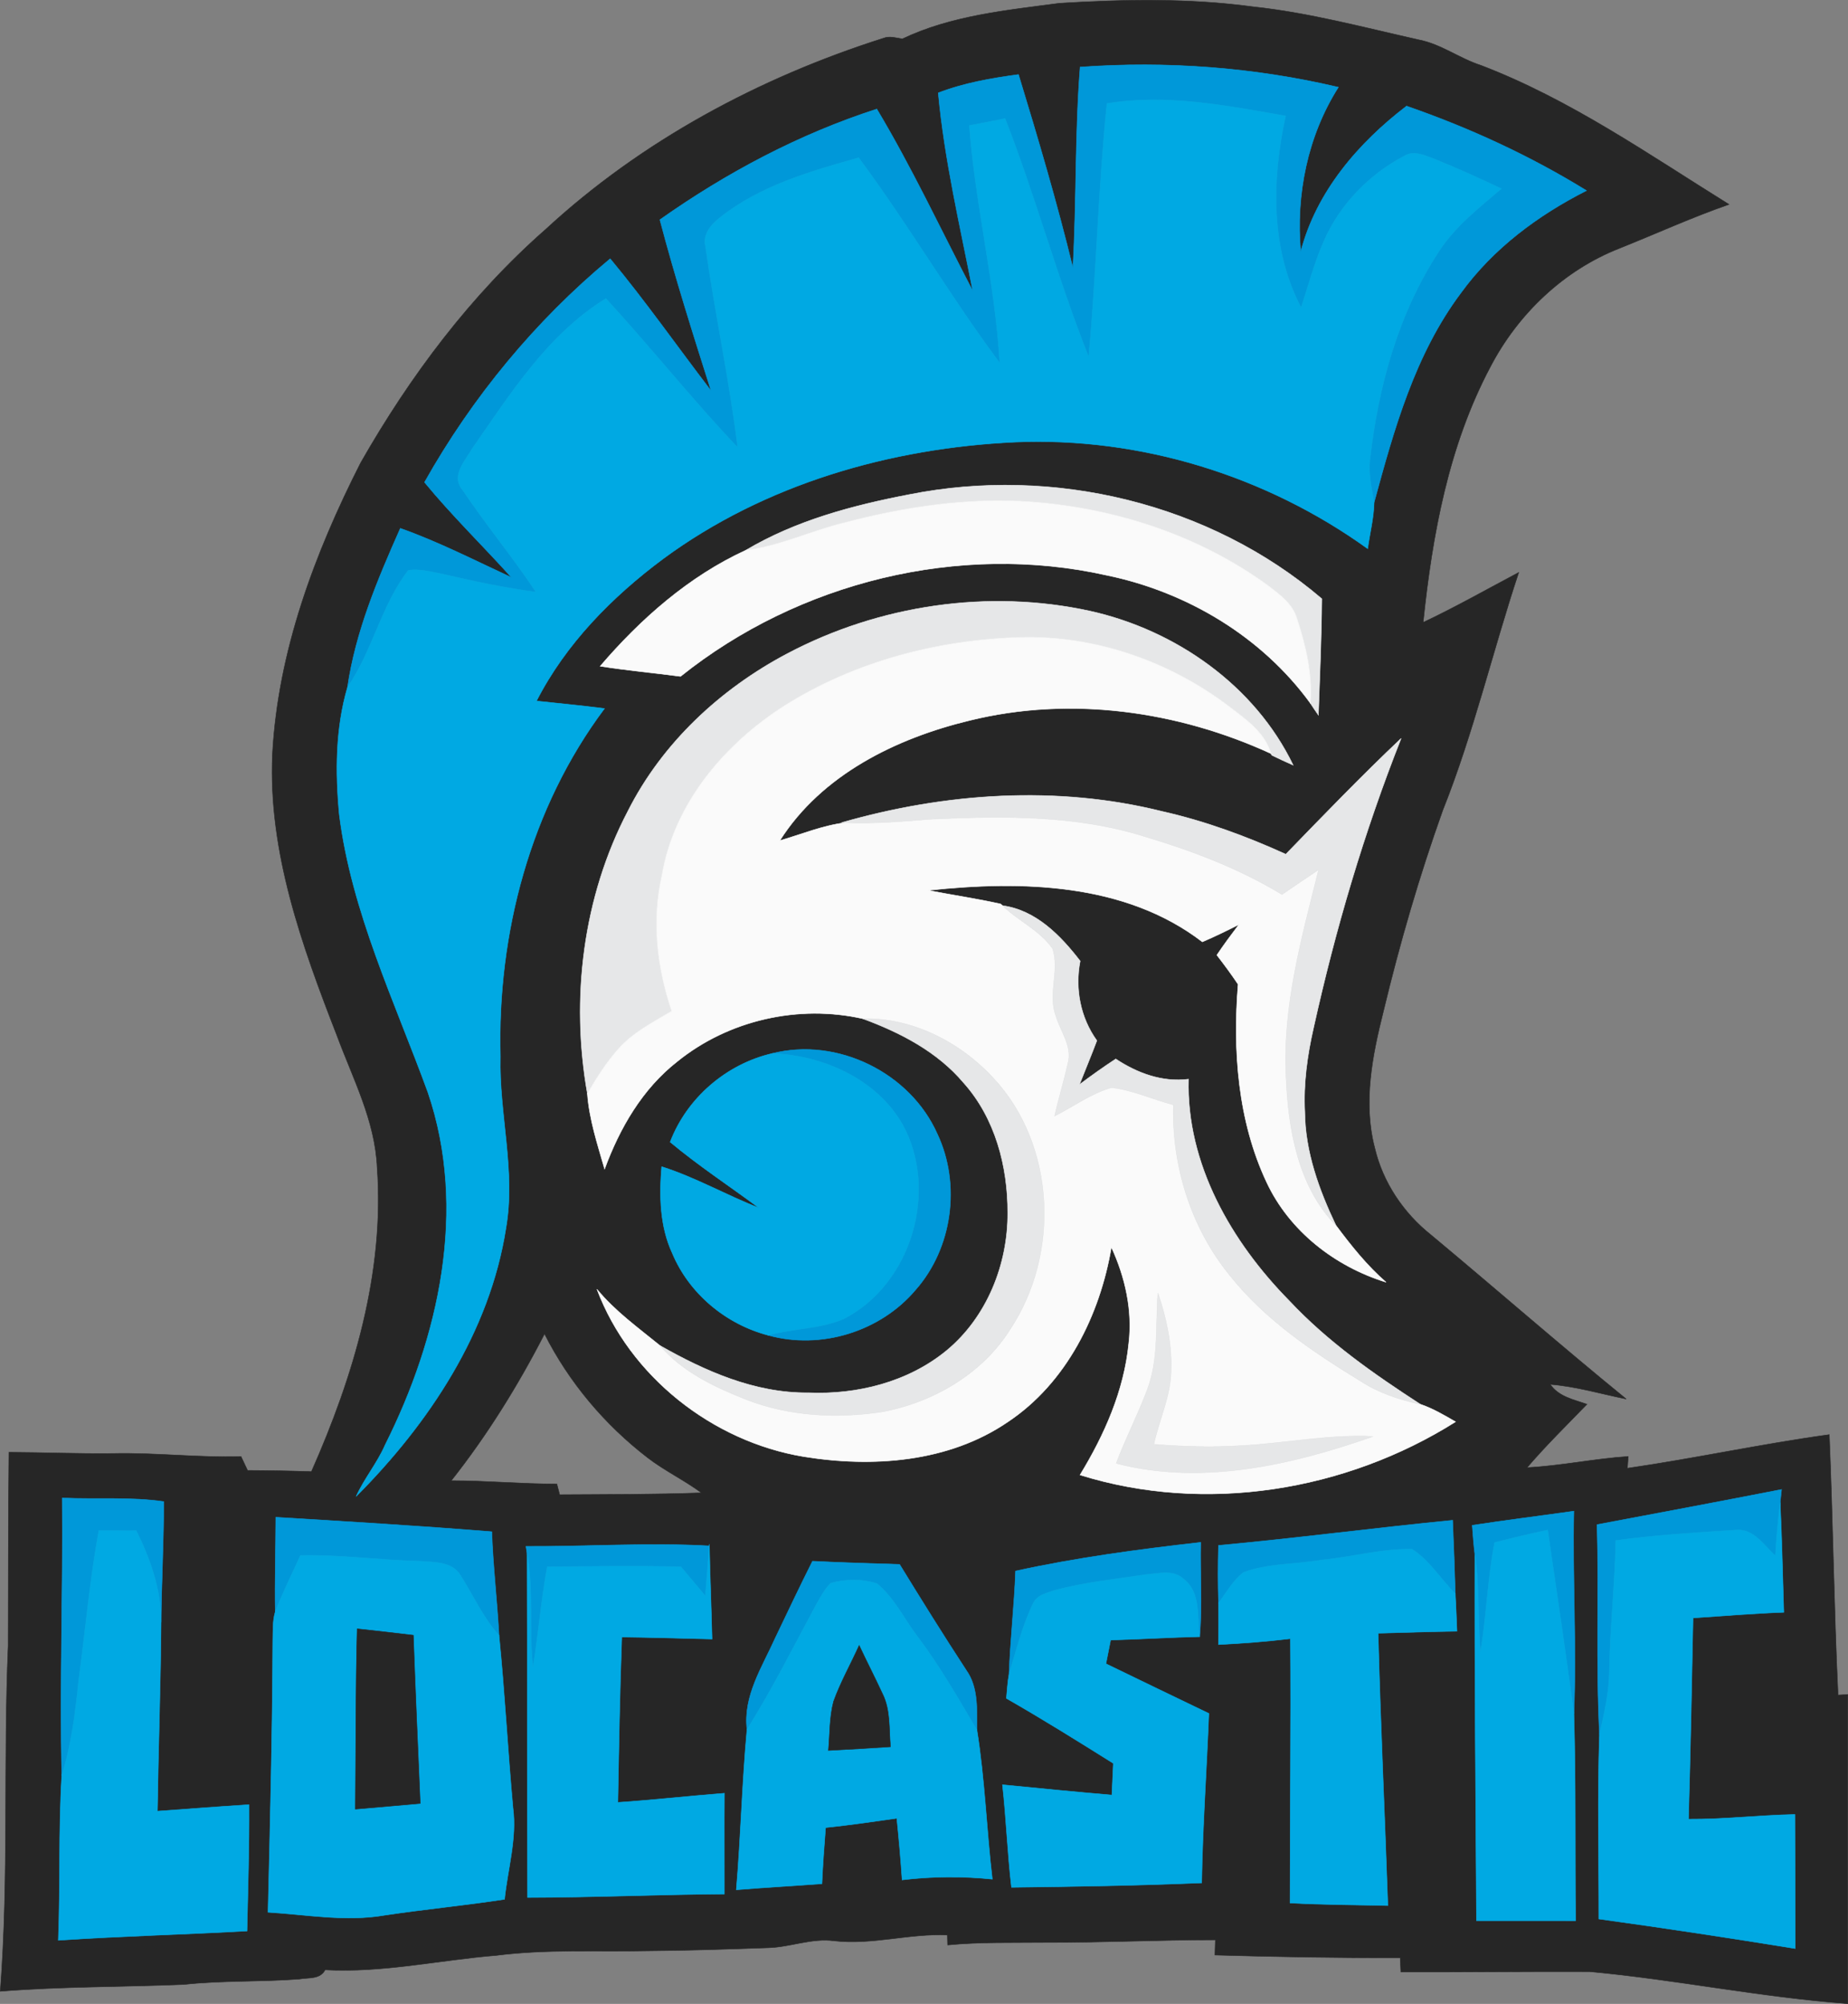 <?xml version="1.0" encoding="utf-8"?>
<!-- Generator: Adobe Illustrator 21.0.0, SVG Export Plug-In . SVG Version: 6.00 Build 0)  -->
<svg version="1.1" id="Layer_1" xmlns="http://www.w3.org/2000/svg" xmlns:xlink="http://www.w3.org/1999/xlink" x="0px" y="0px"
	 viewBox="0 0 366.668 397.597" style="enable-background:new 0 0 366.668 397.597;" xml:space="preserve">
<rect x="0" y="0" width="366.668" height="397.597" fill="#808080" stroke="none"/>
<style type="text/css">
	.st0{fill:#262626;stroke:#262626;stroke-width:0.094;}
	.st1{fill:#0098D9;stroke:#0098D9;stroke-width:0.094;}
	.st2{fill:#00A9E3;stroke:#00A9E3;stroke-width:0.094;}
	.st3{fill:#E6E7E8;stroke:#E6E7E8;stroke-width:0.094;}
	.st4{fill:#FAFAFA;stroke:#FAFAFA;stroke-width:0.094;}
</style>
<path class="st0" d="M210.191,0.647c12.77-0.78,25.67-1.03,38.39,0.69c11.15,1.18,22,4.12,32.92,6.56c4.43,0.86,8.08,3.7,12.33,5.07
	c17.68,6.75,33.25,17.66,49.22,27.59c-7.38,2.57-14.5,5.82-21.75,8.72c-11.07,4.34-20.15,13.04-25.61,23.53
	c-8.28,15.61-11.51,33.28-13.32,50.69c6.45-3.05,12.66-6.57,18.96-9.91c-5.2,15.67-8.95,31.83-15.07,47.18
	c-4.66,13.04-8.53,26.36-11.76,39.82c-2.22,8.81-4.08,18.13-1.75,27.12c1.6,6.87,5.71,12.98,11.22,17.35
	c12.94,10.78,25.63,21.88,38.69,32.52c-5.01-1.01-9.95-2.5-15.07-2.9c1.68,2.46,4.66,3.01,7.28,3.94
	c-4.01,4.14-8.14,8.19-11.89,12.57c6.73-0.34,13.35-1.77,20.08-2.21c-0.04,0.58-0.13,1.75-0.17,2.34
	c13.4-1.94,26.65-4.83,40.06-6.67c0.73,17.21,0.93,34.46,1.74,51.68c0.48-0.03,1.44-0.09,1.93-0.12c-0.01,20.45-0.03,40.89,0,61.34
	c-17.15-1.26-34.07-4.77-51.2-6.35c-12.49-0.06-24.98,0.12-37.47,0.07c-0.03-0.7-0.09-2.11-0.13-2.82
	c-12.25,0.03-24.51-0.18-36.76-0.54c0.02-0.75,0.07-2.26,0.09-3.02c-11.24,0.01-22.48,0.55-33.73,0.52
	c-6.47,0.07-12.95-0.11-19.39,0.5c-0.02-0.49-0.04-1.48-0.05-1.97c-7.54-0.36-14.93,2.01-22.46,1.15c-4.46-0.6-8.69,1.25-13.1,1.37
	c-7.99,0.28-15.98,0.56-23.98,0.61c-9.99,0.22-20.03-0.36-29.97,0.91c-11.33,0.92-22.56,3.49-33.97,2.86
	c-0.99,1.94-3.32,1.5-5.09,1.83c-7.64,0.59-15.32,0.25-22.95,1.08c-12.13,0.5-24.29,0.38-36.41,1.35
	c1.75-22.79,0.58-45.68,1.57-68.5c0.01-12.82,0.03-25.63,0.15-38.45c6.88,0.03,13.76,0.32,20.64,0.24
	c8.48-0.19,16.92,0.86,25.41,0.6c0.43,0.92,0.86,1.83,1.3,2.76c4.22,0.02,8.45,0.09,12.67,0.24c8.36-18.86,14.55-39.47,13.04-60.31
	c-0.39-9.29-4.8-17.63-7.96-26.17c-6.94-17.84-13.69-36.47-12.81-55.91c1.09-20.33,8.36-39.77,17.5-57.77
	c9.79-17.16,21.82-33.25,36.71-46.32c19.03-17.58,42.41-30.11,67.03-37.93c1.22-0.48,2.51-0.04,3.74,0.14
	C188.751,3.087,199.651,2.047,210.191,0.647 M214.311,13.307c-1.05,13.25-0.68,26.55-1.44,39.81c-3.15-12.89-6.91-25.63-10.79-38.33
	c-5.4,0.73-10.81,1.67-15.92,3.64c1.23,13.26,4.3,26.26,6.85,39.31c-6.29-12.06-12.05-24.42-19.04-36.1
	c-15.4,4.97-29.84,12.64-43.04,21.96c3.01,11.42,6.58,22.69,10.16,33.95c-6.69-8.73-12.99-17.74-20.02-26.21
	c-14.87,12.35-27.37,27.51-36.84,44.35c5.42,6.6,11.55,12.54,17.25,18.88c-7.29-3.36-14.46-7.06-22.05-9.74
	c-4.5,10.12-8.88,20.51-10.48,31.53c-2.39,8.16-2.43,16.87-1.63,25.29c2.44,19.3,10.98,37,17.58,55.08
	c7.92,23.18,2.21,48.67-8.49,69.97c-1.56,3.6-4.14,6.66-5.75,10.21c14.47-14.52,26.5-32.62,29.72-53.2
	c1.99-11.39-1.4-22.72-1.1-34.12c-0.64-24.39,5.93-49.34,20.66-69.01c-4.49-0.58-9-1-13.5-1.49c5.81-11.37,14.99-20.67,25.15-28.23
	c20.11-14.82,45.06-21.99,69.81-23.14c24.85-1.06,49.8,6.63,69.97,21.15c0.41-3.06,1.21-6.08,1.27-9.17
	c3.93-14.49,8.09-29.43,17.25-41.62c6.39-8.8,15.27-15.38,24.89-20.26c-11.22-6.92-23.25-12.45-35.7-16.77
	c-9.58,7.32-17.94,17.03-21,28.93c-1.01-11.32,1.34-23.01,7.47-32.67C248.791,13.357,231.471,12.077,214.311,13.307 M180.391,98.127
	c-11.22,2.15-22.54,5.17-32.42,11.05c-11.29,5.19-20.85,13.62-28.89,23.01c5.3,0.83,10.64,1.32,15.95,2.02
	c23.38-18.73,55.27-26.65,84.6-20.06c15.9,3.29,30.73,12.15,40.35,25.36c0.52,0.8,1.05,1.6,1.61,2.39c0.28-7.7,0.61-15.4,0.67-23.1
	C240.011,99.807,208.961,92.437,180.391,98.127 M156.201,129.697c-13.26,7-24.8,17.73-31.6,31.21c-8.94,17.07-11.39,37.2-8.06,56.09
	c0.38,5.12,2.01,10.03,3.42,14.95c2.99-8.14,7.49-15.92,14.41-21.33c10.18-8.24,24.06-11.37,36.81-8.5
	c7.46,2.75,14.78,6.53,19.99,12.7c6.29,7,8.81,16.63,8.77,25.86c0.05,10.24-4.16,20.71-12.14,27.3c-7.62,6.26-17.74,8.78-27.46,8.36
	c-10.55,0.1-20.43-4.27-29.42-9.38c-4.33-3.53-8.91-6.81-12.48-11.16c6.5,17.26,22.9,30.2,41.03,33.21
	c13.68,2.21,28.73,1.14,40.47-6.87c11.65-7.75,18.28-21.17,20.57-34.68c2.75,5.94,4.24,12.58,3.44,19.13
	c-0.93,9.36-4.81,18.11-9.66,26.06c24.8,7.74,52.66,3.22,74.51-10.55c-2.25-1.3-4.52-2.65-6.99-3.48
	c-9.27-6.01-18.4-12.4-25.99-20.51c-11.49-11.66-20.47-27.17-20-43.99c-5.19,0.66-10.17-1.18-14.44-4.01
	c-2.45,1.61-4.85,3.31-7.2,5.08c1.14-2.92,2.36-5.79,3.45-8.72c-3.28-4.57-4.37-10.28-3.31-15.79c-3.87-5.04-8.79-10.1-15.4-10.99
	l-0.39-0.33c-4.76-1.07-9.59-1.76-14.37-2.7c18.42-1.98,39.06-1.56,54.4,10.22c2.46-1.05,4.87-2.23,7.26-3.44
	c-1.51,1.99-2.99,3.99-4.38,6.06c1.46,1.89,2.88,3.81,4.21,5.8c-1.07,13.22-0.05,27.08,5.65,39.24
	c4.52,9.71,13.59,16.74,23.71,19.87c-3.81-3.32-6.95-7.26-9.95-11.29c-3.36-7.05-6.1-14.59-6.17-22.49
	c-0.29-5.64,0.49-11.26,1.75-16.75c4.32-19.53,10-38.77,17.36-57.37c-7.85,7.43-15.35,15.22-22.88,22.98
	c-7.9-3.59-16.09-6.6-24.56-8.5c-20.88-5.21-43.02-3.68-63.58,2.23l0.75,0.01c-4.47,0.54-8.7,2.32-13.01,3.56
	c8.28-13.08,23.08-20.33,37.7-23.85c19.94-4.91,41.24-1.93,59.77,6.59l0.13,0.31c1.4,0.69,2.83,1.35,4.26,1.98
	c-7.63-15.82-23.34-26.8-40.28-30.57C196.111,116.827,174.441,120.047,156.201,129.697 M153.231,209.017
	c-9.1,2.11-16.93,8.83-20.26,17.58c5.62,4.69,11.75,8.71,17.63,13.07c-6.52-2.54-12.63-6.07-19.32-8.19
	c-0.48,5.78-0.37,11.81,2.11,17.17c3.36,8.04,10.67,14.1,19.06,16.29c10.42,2.91,22.25-0.76,29.22-9.03c7.3-8.29,9-20.89,4.32-30.88
	C180.611,212.857,166.151,205.747,153.231,209.017 M89.531,293.777c7,0.01,13.97,0.66,20.96,0.66c0.14,0.53,0.41,1.6,0.55,2.13
	c9.38-0.06,18.77-0.03,28.15-0.37c-3.42-2.53-7.3-4.37-10.68-6.97c-8.53-6.56-15.61-14.97-20.47-24.58
	C102.771,274.897,96.691,284.717,89.531,293.777 M316.881,302.497c0.37,13.88-0.24,27.78,0.48,41.64
	c-0.43,12.19-0.11,24.41-0.13,36.61c13.01,1.79,26,3.77,38.97,5.87c0.01-8.87-0.06-17.74-0.07-26.61
	c-7.05,0.14-14.06,0.99-21.11,0.94c0.39-13.31,0.64-26.62,0.9-39.93c6-0.4,12-0.9,18.01-1.12c-0.22-7.27-0.39-14.54-0.72-21.8
	c0.07-0.64,0.2-1.92,0.27-2.57C341.291,297.907,329.091,300.207,316.881,302.497 M12.341,297.217c0.18,18.36-0.5,36.73-0.09,55.08
	c-0.65,10.87-0.25,21.79-0.68,32.68c12.46-0.83,24.96-1.15,37.44-1.84c0.18-8.36,0.45-16.71,0.4-25.07
	c-6.07,0.38-12.12,0.86-18.18,1.29c0.18-12.51,0.64-25.01,0.73-37.52c0.09-7.97,0.52-15.95,0.53-23.91
	C25.821,296.967,19.051,297.517,12.341,297.217 M292.111,302.637c0.14,1.92,0.28,3.84,0.52,5.76c-0.06,24.23,0.18,48.45,0.32,72.68
	c6.56,0.01,13.11-0.01,19.67,0.01c-0.14-13.7,0.06-27.42-0.34-41.11c0.55-13.38-0.29-26.77-0.01-40.15
	C305.551,300.777,298.821,301.607,292.111,302.637 M54.721,301.037c-0.01,6.26-0.22,12.51-0.11,18.77
	c-0.56,1.88-0.42,3.88-0.49,5.83c-0.07,17.93-0.51,35.86-0.94,53.78c7.68,0.46,15.43,1.92,23.11,0.59
	c7.92-1.19,15.9-1.95,23.82-3.16c0.62-6.04,2.48-12.05,1.67-18.16c-1.04-11.4-1.63-22.84-2.77-34.23
	c-0.37-6.86-1.19-13.68-1.43-20.55C83.311,302.757,69.011,301.907,54.721,301.037 M241.761,306.627c-0.11,3.82-0.11,7.64,0.01,11.46
	c0.03,2.74,0.01,5.48-0.01,8.22c4.77-0.24,9.54-0.6,14.28-1.18c0.13,17.48-0.08,34.96-0.08,52.45c6.46,0.35,12.94,0.36,19.41,0.51
	c-0.61-18.02-1.47-36.02-1.93-54.04c5.21-0.14,10.42-0.31,15.64-0.39c-0.09-2.49-0.2-4.97-0.33-7.44
	c-0.14-4.86-0.32-9.72-0.53-14.58C272.721,303.157,257.271,305.197,241.761,306.627 M201.501,311.707
	c-0.25,6.83-1.05,13.62-1.29,20.44c-0.3,1.59-0.37,3.21-0.53,4.83c7.19,4.11,14.21,8.5,21.22,12.89c-0.09,2.1-0.19,4.19-0.29,6.29
	c-7.24-0.61-14.48-1.34-21.71-2.04c0.76,6.77,0.99,13.58,1.79,20.35c12.58-0.15,25.17-0.35,37.74-0.88
	c0.18-11.22,0.99-22.41,1.42-33.62c-6.81-3.27-13.62-6.56-20.42-9.86c0.31-1.57,0.62-3.13,0.93-4.7c5.89-0.17,11.77-0.53,17.67-0.67
	c0.53-6.23,0.07-12.48,0.2-18.72C225.911,307.417,213.621,309.047,201.501,311.707 M104.361,306.817c0.05,0.35,0.16,1.04,0.21,1.39
	c0.1,22.76-0.02,45.52,0.11,68.28c13.01-0.02,26.02-0.6,39.04-0.69c0.02-6.67-0.05-13.34,0.01-20c-7.05,0.55-14.08,1.35-21.14,1.82
	c0.2-10.94,0.38-21.87,0.78-32.81c5.97,0.08,11.94,0.25,17.91,0.4c-0.15-6.28-0.41-12.56-0.54-18.84l-0.02,0.35
	C128.601,306.047,116.481,306.877,104.361,306.817 M161.211,309.757c-2.54,5.05-4.95,10.16-7.39,15.25
	c-2.6,5.8-6.39,11.48-5.61,18.15c-0.98,10.57-1.22,21.21-2.12,31.8c5.66-0.47,11.33-0.77,16.99-1.2c0.16-3.72,0.45-7.43,0.73-11.14
	c4.73-0.49,9.43-1.18,14.13-1.85c0.41,4.07,0.78,8.14,1.05,12.23c5.94-0.72,11.94-0.75,17.9-0.15c-1.16-9.84-1.48-19.8-3.05-29.57
	c-0.04-4.02,0.33-8.46-2.14-11.91c-4.52-6.92-8.89-13.93-13.21-20.98C172.731,310.207,166.961,310.047,161.211,309.757z"/>
<path class="st1" d="M214.311,13.307c17.16-1.23,34.48,0.05,51.24,4c-6.13,9.66-8.48,21.35-7.47,32.67
	c3.06-11.9,11.42-21.61,21-28.93c12.45,4.32,24.48,9.85,35.7,16.77c-9.62,4.88-18.5,11.46-24.89,20.26
	c-9.16,12.19-13.32,27.13-17.25,41.62c-0.5-2.78-1.14-5.59-0.84-8.43c1.64-14.55,5.63-29.14,13.75-41.47
	c3.21-4.93,7.91-8.59,12.34-12.36c-4.42-2.1-8.89-4.12-13.43-5.95c-1.82-0.64-3.89-1.7-5.75-0.58c-7.03,3.67-12.93,9.72-16.08,17.05
	c-1.86,4.22-3.03,8.71-4.47,13.09c-6.15-11.67-5.84-25.48-3.08-38.04c-11.65-2.04-23.61-4.42-35.45-2.47
	c-1.72,16.72-2.07,33.55-3.62,50.29c-6.19-15.52-10.51-31.73-16.59-47.3c-2.37,0.46-4.73,0.92-7.09,1.38
	c1.18,15.8,5.13,31.28,6.03,47.11c-9.85-13.2-18.16-27.49-27.99-40.72c-9.57,2.68-19.54,5.55-27.45,11.82
	c-1.79,1.39-3.54,3.34-2.94,5.78c1.89,13.33,4.75,26.52,6.39,39.89c-9.07-9.53-17.24-19.87-26.16-29.55
	c-11.55,7.12-18.93,18.88-26.51,29.77c-1.4,2.43-4.28,5.42-1.93,8.18c4.62,6.92,9.98,13.33,14.58,20.28
	c-6.16-0.81-12.24-2.11-18.29-3.51c-2.32-0.43-4.69-1.17-7.06-0.79c-5.36,6.97-7.07,15.96-12.05,23.19
	c1.6-11.02,5.98-21.41,10.48-31.53c7.59,2.68,14.76,6.38,22.05,9.74c-5.7-6.34-11.83-12.28-17.25-18.88
	c9.47-16.84,21.97-32,36.84-44.35c7.03,8.47,13.33,17.48,20.02,26.21c-3.58-11.26-7.15-22.53-10.16-33.95
	c13.2-9.32,27.64-16.99,43.04-21.96c6.99,11.68,12.75,24.04,19.04,36.1c-2.55-13.05-5.62-26.05-6.85-39.31
	c5.11-1.97,10.52-2.91,15.92-3.64c3.88,12.7,7.64,25.44,10.79,38.33C213.631,39.857,213.261,26.557,214.311,13.307z"/>
<path class="st2" d="M219.631,20.537c11.84-1.95,23.8,0.43,35.45,2.47c-2.76,12.56-3.07,26.37,3.08,38.04
	c1.44-4.38,2.61-8.87,4.47-13.09c3.15-7.33,9.05-13.38,16.08-17.05c1.86-1.12,3.93-0.06,5.75,0.58c4.54,1.83,9.01,3.85,13.43,5.95
	c-4.43,3.77-9.13,7.43-12.34,12.36c-8.12,12.33-12.11,26.92-13.75,41.47c-0.3,2.84,0.34,5.65,0.84,8.43
	c-0.06,3.09-0.86,6.11-1.27,9.17c-20.17-14.52-45.12-22.21-69.97-21.15c-24.75,1.15-49.7,8.32-69.81,23.14
	c-10.16,7.56-19.34,16.86-25.15,28.23c4.5,0.49,9.01,0.91,13.5,1.49c-14.73,19.67-21.3,44.62-20.66,69.01
	c-0.3,11.4,3.09,22.73,1.1,34.12c-3.22,20.58-15.25,38.68-29.72,53.2c1.61-3.55,4.19-6.61,5.75-10.21
	c10.7-21.3,16.41-46.79,8.49-69.97c-6.6-18.08-15.14-35.78-17.58-55.08c-0.8-8.42-0.76-17.13,1.63-25.29
	c4.98-7.23,6.69-16.22,12.05-23.19c2.37-0.38,4.74,0.36,7.06,0.79c6.05,1.4,12.13,2.7,18.29,3.51c-4.6-6.95-9.96-13.36-14.58-20.28
	c-2.35-2.76,0.53-5.75,1.93-8.18c7.58-10.89,14.96-22.65,26.51-29.77c8.92,9.68,17.09,20.02,26.16,29.55
	c-1.64-13.37-4.5-26.56-6.39-39.89c-0.6-2.44,1.15-4.39,2.94-5.78c7.91-6.27,17.88-9.14,27.45-11.82
	c9.83,13.23,18.14,27.52,27.99,40.72c-0.9-15.83-4.85-31.31-6.03-47.11c2.36-0.46,4.72-0.92,7.09-1.38
	c6.08,15.57,10.4,31.78,16.59,47.3C217.561,54.087,217.911,37.257,219.631,20.537z"/>
<path class="st3" d="M180.391,98.127c28.57-5.69,59.62,1.68,81.87,20.67c-0.06,7.7-0.39,15.4-0.67,23.1
	c-0.56-0.79-1.09-1.59-1.61-2.39c0.46-5.74-0.9-11.42-2.67-16.84c-0.84-2.83-3.33-4.65-5.55-6.36
	c-13.72-10.07-30.48-15.52-47.37-16.75c-12.43-0.86-24.89,1-36.89,4.16c-6.58,1.59-12.76,4.63-19.53,5.46
	C157.851,103.297,169.171,100.277,180.391,98.127z"/>
<path class="st4" d="M167.501,103.717c12-3.16,24.46-5.02,36.89-4.16c16.89,1.23,33.65,6.68,47.37,16.75
	c2.22,1.71,4.71,3.53,5.55,6.36c1.77,5.42,3.13,11.1,2.67,16.84c-9.62-13.21-24.45-22.07-40.35-25.36
	c-29.33-6.59-61.22,1.33-84.6,20.06c-5.31-0.7-10.65-1.19-15.95-2.02c8.04-9.39,17.6-17.82,28.89-23.01
	C154.741,108.347,160.921,105.307,167.501,103.717z"/>
<path class="st3" d="M156.201,129.697c18.24-9.65,39.91-12.87,60.1-8.45c16.94,3.77,32.65,14.75,40.28,30.57
	c-1.43-0.63-2.86-1.29-4.26-1.98l-0.13-0.31c-1.24-4.23-5.01-6.81-8.33-9.35c-11.8-8.97-26.6-14.15-41.47-13.71
	c-16.34,0.47-32.75,4.77-46.65,13.5c-11.95,7.59-22,19.43-24.4,33.7c-2.06,8.97-0.99,18.3,1.94,26.95
	c-3.67,2.18-7.58,4.17-10.49,7.39c-2.44,2.72-4.41,5.83-6.25,8.99c-3.33-18.89-0.88-39.02,8.06-56.09
	C131.401,147.427,142.941,136.697,156.201,129.697z"/>
<path class="st4" d="M155.741,139.967c13.9-8.73,30.31-13.03,46.65-13.5c14.87-0.44,29.67,4.74,41.47,13.71
	c3.32,2.54,7.09,5.12,8.33,9.35c-18.53-8.52-39.83-11.5-59.77-6.59c-14.62,3.52-29.42,10.77-37.7,23.85
	c4.31-1.24,8.54-3.02,13.01-3.56c5.6,0.23,11.18-0.22,16.75-0.69c14.23-0.65,28.84-0.9,42.59,3.42c9.48,2.83,18.8,6.36,27.29,11.52
	c2.42-1.66,4.84-3.3,7.28-4.93c-3.35,13.45-7.18,27.06-6.47,41.07c0.43,10.39,2.35,21.76,9.89,29.5c3,4.03,6.14,7.97,9.95,11.29
	c-10.12-3.13-19.19-10.16-23.71-19.87c-5.7-12.16-6.72-26.02-5.65-39.24c-1.33-1.99-2.75-3.91-4.21-5.8
	c1.39-2.07,2.87-4.07,4.38-6.06c-2.39,1.21-4.8,2.39-7.26,3.44c-15.34-11.78-35.98-12.2-54.4-10.22c4.78,0.94,9.61,1.63,14.37,2.7
	l0.39,0.33c3.13,3.04,7.41,4.88,9.92,8.52c1.48,4.3-1,9.05,0.67,13.36c0.9,3.1,3.35,6.08,2.36,9.46c-0.77,3.49-1.83,6.91-2.61,10.4
	c3.75-1.89,7.21-4.48,11.28-5.64c4.24,0.5,8.17,2.34,12.28,3.42c-0.33,12.16,3.48,24.38,11.2,33.85
	c6.98,8.81,16.47,15.17,25.96,20.98c3.59,2.34,7.68,3.68,11.83,4.58c2.47,0.83,4.74,2.18,6.99,3.48
	c-21.85,13.77-49.71,18.29-74.51,10.55c4.85-7.95,8.73-16.7,9.66-26.06c0.8-6.55-0.69-13.19-3.44-19.13
	c-2.29,13.51-8.92,26.93-20.57,34.68c-11.74,8.01-26.79,9.08-40.47,6.87c-18.13-3.01-34.53-15.95-41.03-33.21
	c3.57,4.35,8.15,7.63,12.48,11.16c4.53,5.27,10.95,8.29,17.29,10.78c8.51,3.28,17.9,3.74,26.85,2.38
	c10.12-1.9,19.86-7.55,25.39-16.41c9.86-14.89,8.99-36.51-3.32-49.76c-6.59-7.16-16.09-12.04-25.95-11.83
	c-12.75-2.87-26.63,0.26-36.81,8.5c-6.92,5.41-11.42,13.19-14.41,21.33c-1.41-4.92-3.04-9.83-3.42-14.95
	c1.84-3.16,3.81-6.27,6.25-8.99c2.91-3.22,6.82-5.21,10.49-7.39c-2.93-8.65-4-17.98-1.94-26.95
	C133.741,159.397,143.791,147.557,155.741,139.967 M229.741,256.527c-0.48,6.43,0.21,13.1-2.12,19.25
	c-1.86,4.93-4.28,9.63-6.15,14.57c17.02,4.41,34.76,0.34,50.95-5.34c-8.73-0.44-17.33,1.36-26.02,1.82
	c-5.82,0.38-11.66,0.2-17.47-0.26c1.08-5,3.46-9.76,3.42-14.96C232.511,266.457,231.371,261.387,229.741,256.527z"/>
<path class="st3" d="M255.121,169.487c7.53-7.76,15.03-15.55,22.88-22.98c-7.36,18.6-13.04,37.84-17.36,57.37
	c-1.26,5.49-2.04,11.11-1.75,16.75c0.07,7.9,2.81,15.44,6.17,22.49c-7.54-7.74-9.46-19.11-9.89-29.5
	c-0.71-14.01,3.12-27.62,6.47-41.07c-2.44,1.63-4.86,3.27-7.28,4.93c-8.49-5.16-17.81-8.69-27.29-11.52
	c-13.75-4.32-28.36-4.07-42.59-3.42c-5.57,0.47-11.15,0.92-16.75,0.69l-0.75-0.01c20.56-5.91,42.7-7.44,63.58-2.23
	C239.031,162.887,247.221,165.897,255.121,169.487z"/>
<path class="st3" d="M198.921,179.687c6.61,0.89,11.53,5.95,15.4,10.99c-1.06,5.51,0.03,11.22,3.31,15.79
	c-1.09,2.93-2.31,5.8-3.45,8.72c2.35-1.77,4.75-3.47,7.2-5.08c4.27,2.83,9.25,4.67,14.44,4.01c-0.47,16.82,8.51,32.33,20,43.99
	c7.59,8.11,16.72,14.5,25.99,20.51c-4.15-0.9-8.24-2.24-11.83-4.58c-9.49-5.81-18.98-12.17-25.96-20.98
	c-7.72-9.47-11.53-21.69-11.2-33.85c-4.11-1.08-8.04-2.92-12.28-3.42c-4.07,1.16-7.53,3.75-11.28,5.64
	c0.78-3.49,1.84-6.91,2.61-10.4c0.99-3.38-1.46-6.36-2.36-9.46c-1.67-4.31,0.81-9.06-0.67-13.36
	C206.331,184.567,202.051,182.727,198.921,179.687z"/>
<path class="st3" d="M171.181,202.117c9.86-0.21,19.36,4.67,25.95,11.83c12.31,13.25,13.18,34.87,3.32,49.76
	c-5.53,8.86-15.27,14.51-25.39,16.41c-8.95,1.36-18.34,0.9-26.85-2.38c-6.34-2.49-12.76-5.51-17.29-10.78
	c8.99,5.11,18.87,9.48,29.42,9.38c9.72,0.42,19.84-2.1,27.46-8.36c7.98-6.59,12.19-17.06,12.14-27.3
	c0.04-9.23-2.48-18.86-8.77-25.86C185.961,208.647,178.641,204.867,171.181,202.117z"/>
<path class="st1" d="M153.231,209.017c12.92-3.27,27.38,3.84,32.76,16.01c4.68,9.99,2.98,22.59-4.32,30.88
	c-6.97,8.27-18.8,11.94-29.22,9.03c4.92-1.42,10.24-1.22,14.97-3.27c13.42-6.89,18.89-25.47,11.62-38.62
	C173.851,214.067,163.301,209.397,153.231,209.017z"/>
<path class="st2" d="M132.971,226.597c3.33-8.75,11.16-15.47,20.26-17.58c10.07,0.38,20.62,5.05,25.81,14.03
	c7.27,13.15,1.8,31.73-11.62,38.62c-4.73,2.05-10.05,1.85-14.97,3.27c-8.39-2.19-15.7-8.25-19.06-16.29
	c-2.48-5.36-2.59-11.39-2.11-17.17c6.69,2.12,12.8,5.65,19.32,8.19C144.721,235.307,138.591,231.287,132.971,226.597z"/>
<path class="st3" d="M229.741,256.527c1.63,4.86,2.77,9.93,2.61,15.08c0.04,5.2-2.34,9.96-3.42,14.96
	c5.81,0.46,11.65,0.64,17.47,0.26c8.69-0.46,17.29-2.26,26.02-1.82c-16.19,5.68-33.93,9.75-50.95,5.34
	c1.87-4.94,4.29-9.64,6.15-14.57C229.951,269.627,229.261,262.957,229.741,256.527z"/>
<path class="st1" d="M316.881,302.497c12.21-2.29,24.41-4.59,36.6-6.97c-0.07,0.65-0.2,1.93-0.27,2.57
	c-0.43,3.52-0.74,7.06-0.95,10.6c-2.28-2.08-4.31-5.45-7.82-5.12c-7.96,0.51-15.94,0.98-23.85,2.07
	c-0.18,8.68-1.12,17.33-1.28,26.01c-0.04,4.24-1.04,8.37-1.95,12.48C316.641,330.277,317.251,316.377,316.881,302.497z"/>
<path class="st1" d="M12.341,297.217c6.71,0.3,13.48-0.25,20.15,0.71c-0.01,7.96-0.44,15.94-0.53,23.91
	c0.02-6.4-2.13-12.48-4.93-18.14c-2.48-0.01-4.95-0.01-7.42-0.01c-1.82,9.89-2.67,19.91-4.02,29.87
	c-0.63,6.32-1.44,12.65-3.34,18.74C11.841,333.947,12.521,315.577,12.341,297.217z"/>
<path class="st2" d="M352.261,308.697c0.21-3.54,0.52-7.08,0.95-10.6c0.33,7.26,0.5,14.53,0.72,21.8
	c-6.01,0.22-12.01,0.72-18.01,1.12c-0.26,13.31-0.51,26.62-0.9,39.93c7.05,0.05,14.06-0.8,21.11-0.94
	c0.01,8.87,0.08,17.74,0.07,26.61c-12.97-2.1-25.96-4.08-38.97-5.87c0.02-12.2-0.3-24.42,0.13-36.61c0.91-4.11,1.91-8.24,1.95-12.48
	c0.16-8.68,1.1-17.33,1.28-26.01c7.91-1.09,15.89-1.56,23.85-2.07C347.951,303.247,349.981,306.617,352.261,308.697z"/>
<path class="st1" d="M292.111,302.637c6.71-1.03,13.44-1.86,20.16-2.81c-0.28,13.38,0.56,26.77,0.01,40.15
	c-1.66-12.15-3.41-24.29-5.2-36.41c-3.53,0.76-7.03,1.6-10.53,2.49c-1.39,7.21-1.61,14.57-2.81,21.81
	c-0.61-6.48-0.13-13.02-1.11-19.47C292.391,306.477,292.251,304.557,292.111,302.637z"/>
<path class="st1" d="M54.721,301.037c14.29,0.87,28.59,1.72,42.86,2.87c0.24,6.87,1.06,13.69,1.43,20.55
	c-3.2-3.52-5.1-7.91-7.64-11.87c-1.6-2.77-5.17-2.59-7.93-2.83c-7.96-0.18-15.87-1.32-23.83-1.14c-1.68,3.72-3.53,7.37-5,11.19
	C54.501,313.547,54.711,307.297,54.721,301.037z"/>
<path class="st1" d="M241.761,306.627c15.51-1.43,30.96-3.47,46.46-4.99c0.21,4.86,0.39,9.72,0.53,14.58
	c-2.89-2.89-5.1-6.61-8.57-8.83c-6-0.15-11.89,1.55-17.85,2.11c-5.2,0.92-10.66,0.63-15.64,2.5c-2.07,1.63-3.38,4-4.92,6.09
	C241.651,314.267,241.651,310.447,241.761,306.627z"/>
<path class="st2" d="M19.611,303.687c2.47,0,4.94,0,7.42,0.01c2.8,5.66,4.95,11.74,4.93,18.14c-0.09,12.51-0.55,25.01-0.73,37.52
	c6.06-0.43,12.11-0.91,18.18-1.29c0.05,8.36-0.22,16.71-0.4,25.07c-12.48,0.69-24.98,1.01-37.44,1.84
	c0.43-10.89,0.03-21.81,0.68-32.68c1.9-6.09,2.71-12.42,3.34-18.74C16.941,323.597,17.791,313.577,19.611,303.687z"/>
<path class="st2" d="M296.551,306.057c3.5-0.89,7-1.73,10.53-2.49c1.79,12.12,3.54,24.26,5.2,36.41c0.4,13.69,0.2,27.41,0.34,41.11
	c-6.56-0.02-13.11,0-19.67-0.01c-0.14-24.23-0.38-48.45-0.32-72.68c0.98,6.45,0.5,12.99,1.11,19.47
	C294.941,320.627,295.161,313.267,296.551,306.057z"/>
<path class="st1" d="M201.501,311.707c12.12-2.66,24.41-4.29,36.73-5.69c-0.13,6.24,0.33,12.49-0.2,18.72
	c-0.56-3.89,0.31-8.84-3.27-11.51c-2.02-1.86-4.95-0.99-7.37-0.82c-6.02,0.91-12.11,1.52-18,3.09c-1.59,0.55-3.6,0.92-4.39,2.62
	c-2.17,4.45-3.34,9.31-4.79,14.03C200.451,325.327,201.251,318.537,201.501,311.707z"/>
<path class="st1" d="M104.361,306.817c12.12,0.06,24.24-0.77,36.36-0.1c-0.24,3.31-0.5,6.62-0.77,9.94
	c-1.63-1.93-3.24-3.87-4.86-5.8c-8.84-0.18-17.67-0.07-26.51,0.01c-1.23,6.6-1.72,13.31-2.84,19.93
	c-0.86-7.51,0.17-15.12-1.17-22.59C104.521,307.857,104.411,307.167,104.361,306.817z"/>
<path class="st2" d="M140.721,306.717l0.02-0.35c0.13,6.28,0.39,12.56,0.54,18.84c-5.97-0.15-11.94-0.32-17.91-0.4
	c-0.4,10.94-0.58,21.87-0.78,32.81c7.06-0.47,14.09-1.27,21.14-1.82c-0.06,6.66,0.01,13.33-0.01,20
	c-13.02,0.09-26.03,0.67-39.04,0.69c-0.13-22.76-0.01-45.52-0.11-68.28c1.34,7.47,0.31,15.08,1.17,22.59
	c1.12-6.62,1.61-13.33,2.84-19.93c8.84-0.08,17.67-0.19,26.51-0.01c1.62,1.93,3.23,3.87,4.86,5.8
	C140.221,313.337,140.481,310.027,140.721,306.717z"/>
<path class="st2" d="M262.331,309.497c5.96-0.56,11.85-2.26,17.85-2.11c3.47,2.22,5.68,5.94,8.57,8.83
	c0.13,2.47,0.24,4.95,0.33,7.44c-5.22,0.08-10.43,0.25-15.64,0.39c0.46,18.02,1.32,36.02,1.93,54.04
	c-6.47-0.15-12.95-0.16-19.41-0.51c0-17.49,0.21-34.97,0.08-52.45c-4.74,0.58-9.51,0.94-14.28,1.18c0.02-2.74,0.04-5.48,0.01-8.22
	c1.54-2.09,2.85-4.46,4.92-6.09C251.671,310.127,257.131,310.417,262.331,309.497z"/>
<path class="st2" d="M59.611,308.617c7.96-0.18,15.87,0.96,23.83,1.14c2.76,0.24,6.33,0.06,7.93,2.83
	c2.54,3.96,4.44,8.35,7.64,11.87c1.14,11.39,1.73,22.83,2.77,34.23c0.81,6.11-1.05,12.12-1.67,18.16
	c-7.92,1.21-15.9,1.97-23.82,3.16c-7.68,1.33-15.43-0.13-23.11-0.59c0.43-17.92,0.87-35.85,0.94-53.78
	c0.07-1.95-0.07-3.95,0.49-5.83C56.081,315.987,57.931,312.337,59.611,308.617 M70.871,323.177c-0.32,11.92-0.25,23.85-0.36,35.77
	c4.29-0.38,8.58-0.73,12.87-1.13c-0.48-11.12-0.97-22.24-1.37-33.37C78.301,324.007,74.591,323.577,70.871,323.177z"/>
<path class="st1" d="M161.211,309.757c5.75,0.29,11.52,0.45,17.28,0.63c4.32,7.05,8.69,14.06,13.21,20.98
	c2.47,3.45,2.1,7.89,2.14,11.91c-3.68-6.25-7.29-12.56-11.65-18.37c-2.74-3.55-4.69-7.82-8.19-10.71c-2.93-0.95-6.22-0.92-9.17-0.08
	c-1.19,1.18-1.99,2.68-2.81,4.12c-4.51,8.36-8.75,16.87-13.81,24.92c-0.78-6.67,3.01-12.35,5.61-18.15
	C156.261,319.917,158.671,314.807,161.211,309.757z"/>
<path class="st2" d="M227.391,312.407c2.42-0.17,5.35-1.04,7.37,0.82c3.58,2.67,2.71,7.62,3.27,11.51
	c-5.9,0.14-11.78,0.5-17.67,0.67c-0.31,1.57-0.62,3.13-0.93,4.7c6.8,3.3,13.61,6.59,20.42,9.86c-0.43,11.21-1.24,22.4-1.42,33.62
	c-12.57,0.53-25.16,0.73-37.74,0.88c-0.8-6.77-1.03-13.58-1.79-20.35c7.23,0.7,14.47,1.43,21.71,2.04c0.1-2.1,0.2-4.19,0.29-6.29
	c-7.01-4.39-14.03-8.78-21.22-12.89c0.16-1.62,0.23-3.24,0.53-4.83c1.45-4.72,2.62-9.58,4.79-14.03c0.79-1.7,2.8-2.07,4.39-2.62
	C215.281,313.927,221.371,313.317,227.391,312.407z"/>
<path class="st2" d="M164.831,314.117c2.95-0.84,6.24-0.87,9.17,0.08c3.5,2.89,5.45,7.16,8.19,10.71
	c4.36,5.81,7.97,12.12,11.65,18.37c1.57,9.77,1.89,19.73,3.05,29.57c-5.96-0.6-11.96-0.57-17.9,0.15
	c-0.27-4.09-0.64-8.16-1.05-12.23c-4.7,0.67-9.4,1.36-14.13,1.85c-0.28,3.71-0.57,7.42-0.73,11.14c-5.66,0.43-11.33,0.73-16.99,1.2
	c0.9-10.59,1.14-21.23,2.12-31.8c5.06-8.05,9.3-16.56,13.81-24.92C162.841,316.797,163.641,315.297,164.831,314.117
	 M165.391,337.597c-0.83,3.16-0.73,6.47-1.02,9.71c4.1-0.21,8.21-0.45,12.31-0.73c-0.32-3.54,0.04-7.31-1.62-10.58
	c-1.48-3.2-3.1-6.33-4.59-9.52C168.801,330.187,166.771,333.757,165.391,337.597z"/>
<path class="st0" d="M70.871,323.177c3.72,0.4,7.43,0.83,11.14,1.27c0.4,11.13,0.89,22.25,1.37,33.37
	c-4.29,0.4-8.58,0.75-12.87,1.13C70.621,347.027,70.551,335.097,70.871,323.177z"/>
<path class="st0" d="M165.391,337.597c1.38-3.84,3.41-7.41,5.08-11.12c1.49,3.19,3.11,6.32,4.59,9.52c1.66,3.27,1.3,7.04,1.62,10.58
	c-4.1,0.28-8.21,0.52-12.31,0.73C164.661,344.067,164.561,340.757,165.391,337.597z"/>
</svg>
